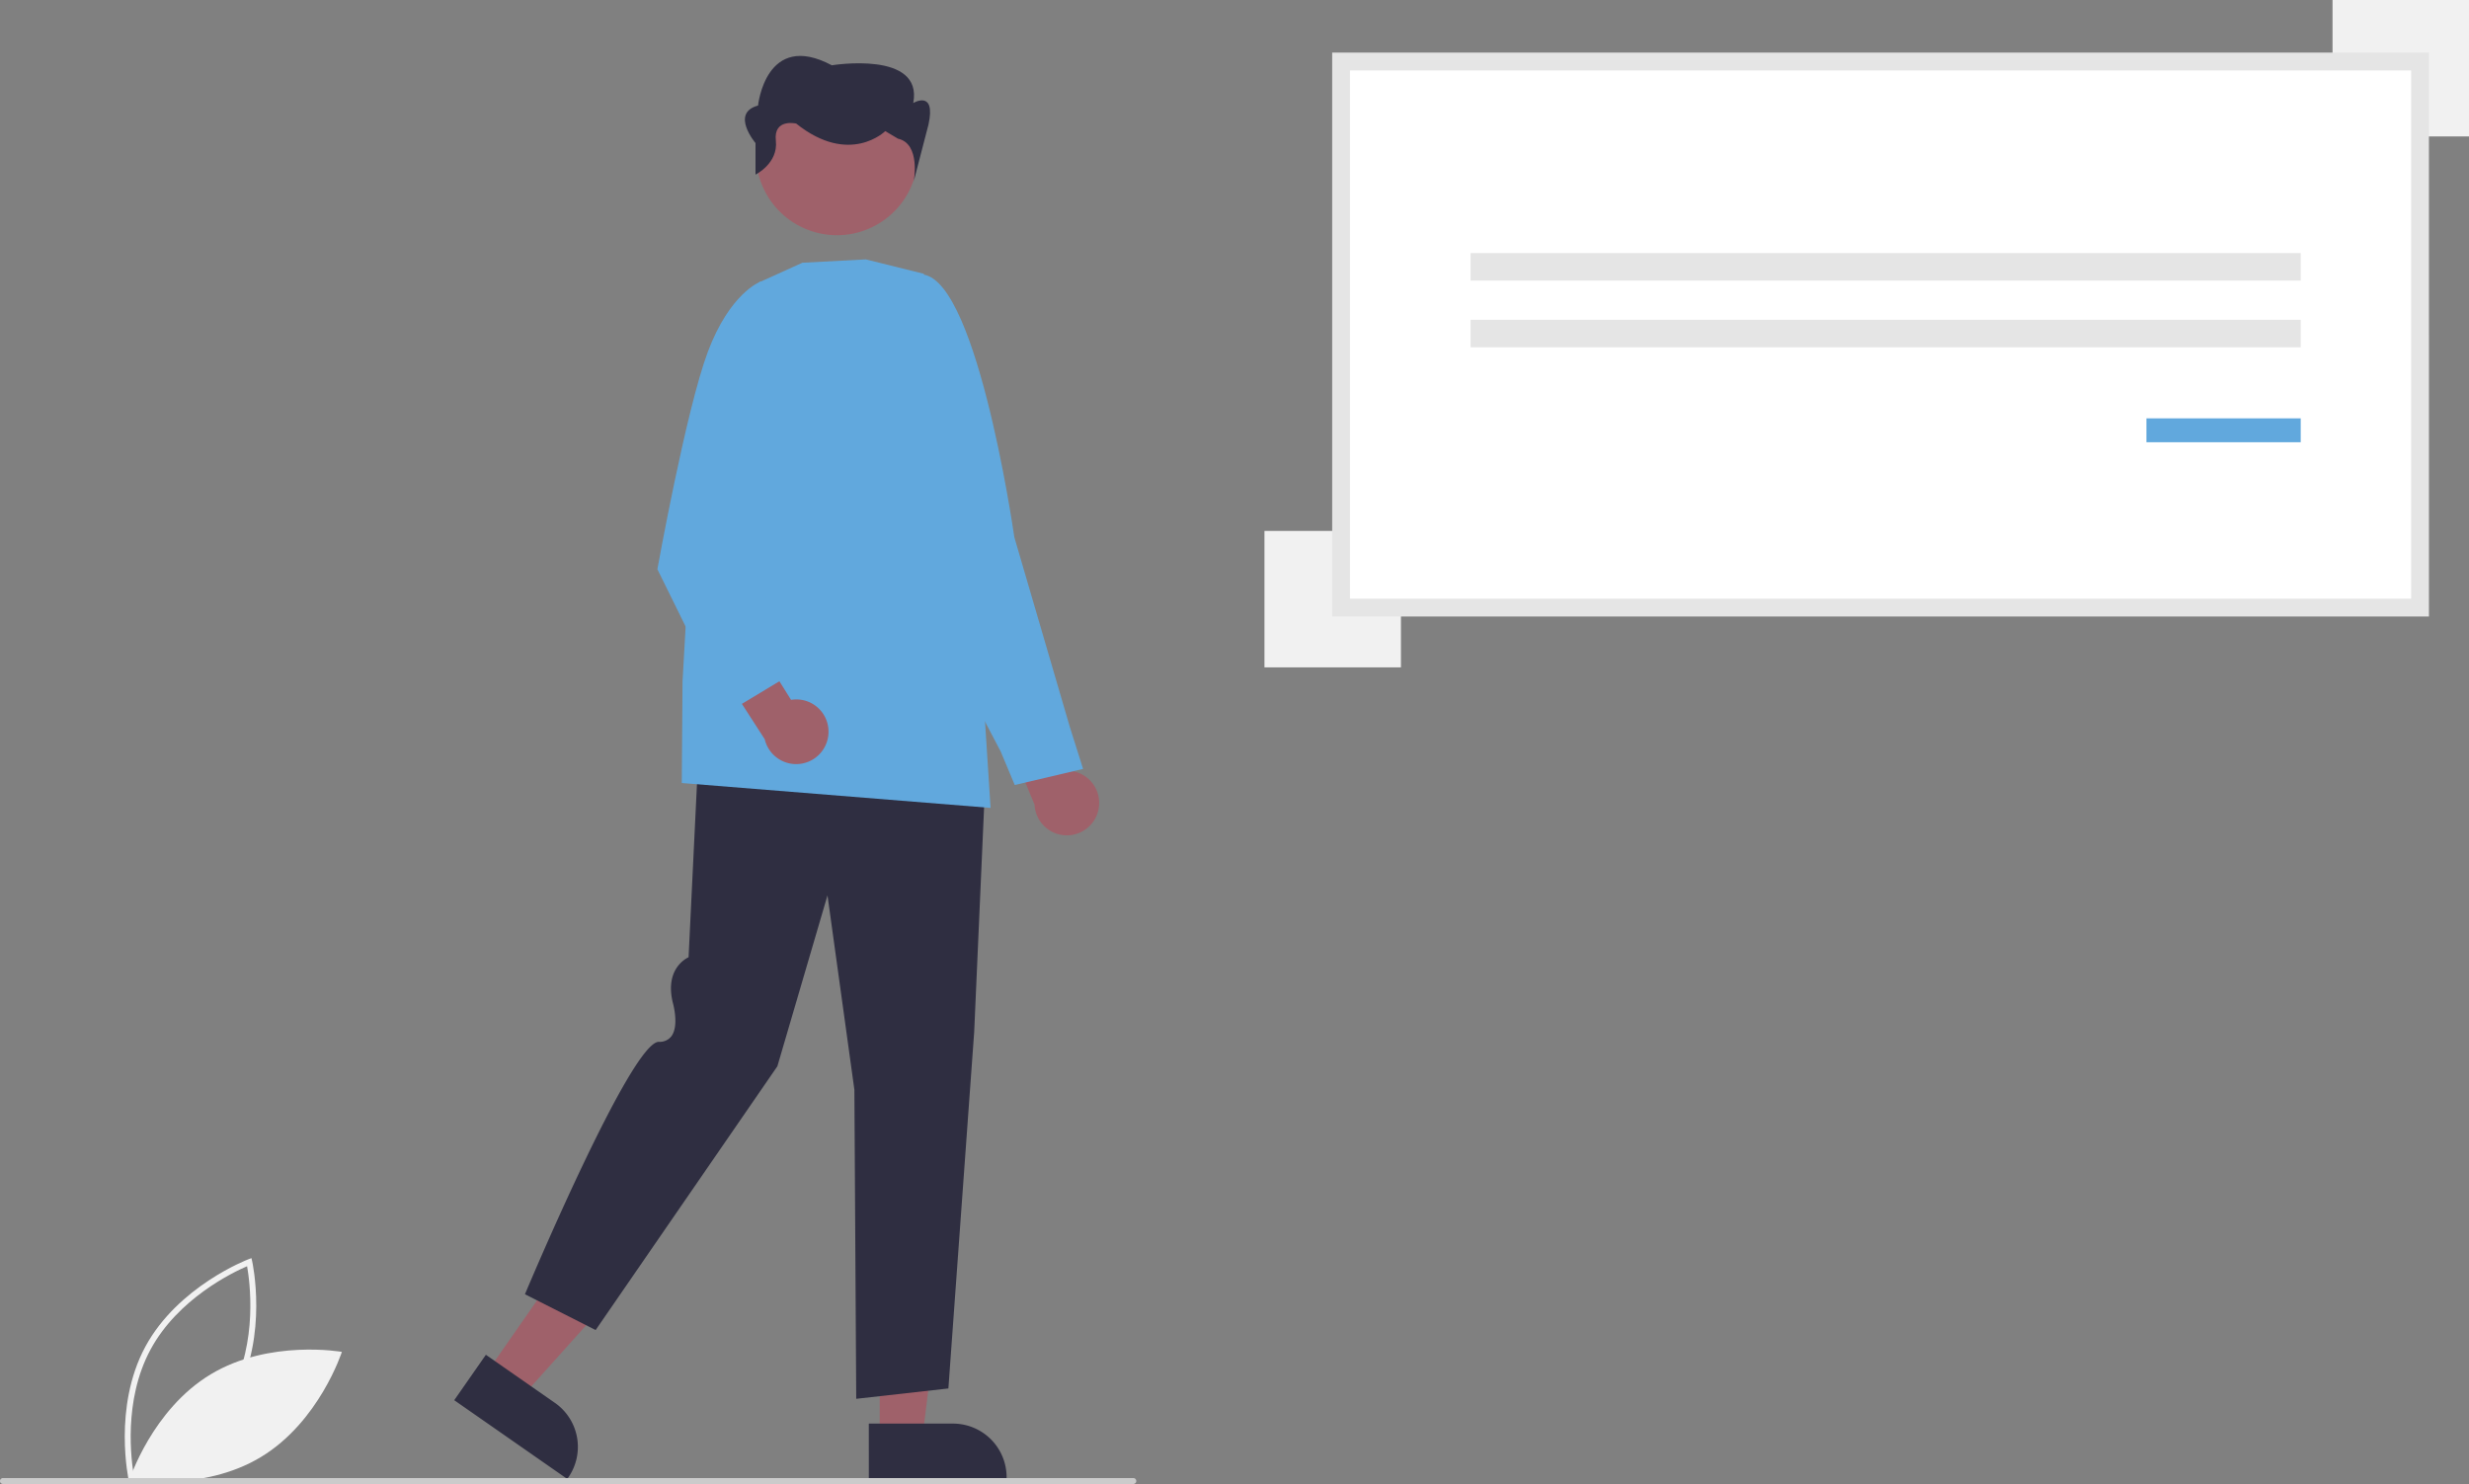 <svg xmlns="http://www.w3.org/2000/svg" width="653.648" height="393" viewBox="0 0 653.648 393"><rect x="0" y="0" width="653.648" height="393" fill="#808080" stroke="none"/><path d="M227.024,682.954c-.044-.193-4.273-19.477,4.364-35.494s27.073-23.08,27.258-23.15l.843-.316.2.878c.044.193,4.273,19.477-4.364,35.494s-27.073,23.08-27.258,23.15l-.843.316Zm31.309-56.817c-3.693,1.589-18.268,8.541-25.562,22.068s-5.094,29.528-4.392,33.484c3.691-1.585,18.26-8.526,25.562-22.068s5.094-29.526,4.392-33.484Z" transform="translate(-192.92 -290.832)" fill="#f1f1f1"/><path d="M249.071,661.363c-15.521,9.338-21.5,27.885-21.5,27.885s19.187,3.408,34.707-5.93,21.5-27.885,21.5-27.885S264.592,652.025,249.071,661.363Z" transform="translate(-193.268 -297.447)" fill="#f1f1f1"/><path d="M546.69,464.859a8.512,8.512,0,0,0-8.231-10.13l-7.187-18.075-12.049,1.689,10.509,25.383a8.558,8.558,0,0,0,16.959,1.133Z" transform="translate(-255.844 -250.637)" fill="#9f616a"/><path d="M518.555,427.543l-3.734-8.9-23.266-44.287,1.265-81.947.243-.032c14.887-1.967,24.96,66.628,25.382,69.549l14.7,50.275,3.5,11.081Z" transform="translate(-249.908 -219.671)" fill="#61a8dd"/><path d="M296.517,472.739h11.312l5.381-43.632h-16.7Z" transform="translate(-63.62 -92.069)" fill="#9f616a"/><path d="M476.741,679.778h22.278a14.2,14.2,0,0,1,14.2,14.2v.462H476.742Z" transform="translate(-246.729 -302.801)" fill="#2f2e41"/><path d="M164.095,452.936l9.282,6.467,29.361-32.72-13.7-9.545Z" transform="translate(-35.208 -89.501)" fill="#9f616a"/><path d="M345.378,656.579l18.278,12.736h0a14.2,14.2,0,0,1,3.531,19.765l-.264.378L337,668.606Z" transform="translate(-216.746 -297.824)" fill="#2f2e41"/><path d="M448.542,623.732l-.489-81.851-7.118-51.467-13.27,45.26-.026.037-48.089,69.814-18.712-9.481.1-.244c1.144-2.72,28.089-66.6,35.332-66.6a3.911,3.911,0,0,0,3.332-1.464c2.126-2.839.395-8.862.377-8.922-2.073-8.6,3.14-11.525,4.178-12.014l2.793-57.649.289.02,75.708,5.31-3.176,72.077-6.832,94.435-.235.027Z" transform="translate(-221.862 -253.318)" fill="#2f2e41"/><path d="M495.449,432.524l-.327-.027L413.7,425.934l.2-26.941,3.985-70.343.023-.049,16.229-35.234,11.5-5.209,16.785-.883.041.01,15.318,3.8,15.935,114.391Z" transform="translate(-233.203 -218.586)" fill="#61a8dd"/><circle cx="21.438" cy="21.438" r="21.438" transform="translate(192.476 32.321) rotate(-28.663)" fill="#9f616a"/><path d="M437.78,250.1v-8.353s-6.736-7.933.674-9.932c0,0,2.021-19.984,19.534-10.658,0,0,24.249-4,21.555,9.992,0,0,6.062-3.652,4.042,5.674l-3.908,15.023s1.887-9.923-4.175-11.256l-3.368-2s-9.43,9.326-23.576-2c0,0-6.062-1.447-5.389,4.548S437.78,250.1,437.78,250.1Z" transform="translate(-237.768 -203.867)" fill="#2f2e41"/><path d="M454.473,439.763a8.512,8.512,0,0,0-9.915-8.488l-10.314-16.492-11.551,3.824,14.893,23.085a8.558,8.558,0,0,0,16.887-1.929Z" transform="translate(-235.133 -245.944)" fill="#9f616a"/><path d="M424.139,408.788,405.478,370.9l.016-.092c.075-.419,7.587-42.126,13.331-57.456,5.781-15.427,13.695-18.525,14.029-18.649l.167-.062,7.1,6.806-9.829,65.605L440.883,398.7Z" transform="translate(-231.439 -220.167)" fill="#61a8dd"/><rect width="36.13" height="36.13" transform="translate(617.518)" fill="#f1f1f1"/><rect width="36.13" height="36.13" transform="translate(334.759 140.594)" fill="#f1f1f1"/><path d="M635.922,365.163H921.567V220.556H635.922Z" transform="translate(-280.883 -204.271)" fill="#fff"/><path d="M923.282,366.875H632.922V217.556H923.28Zm-285.645-4.713H918.569V222.269H637.635Z" transform="translate(-280.24 -203.627)" fill="#e5e5e5"/><rect width="219.771" height="7.288" transform="translate(389.326 67.01)" fill="#e5e5e5"/><rect width="219.771" height="7.288" transform="translate(389.326 84.685)" fill="#e5e5e5"/><rect width="40.843" height="6.325" transform="translate(568.254 110.782)" fill="#61a8dd"/><path d="M483.935,699.709H184.682a.785.785,0,1,1,0-1.571H483.935a.785.785,0,1,1,0,1.571Z" transform="translate(-183.897 -306.74)" fill="#cbcbcb"/></svg>